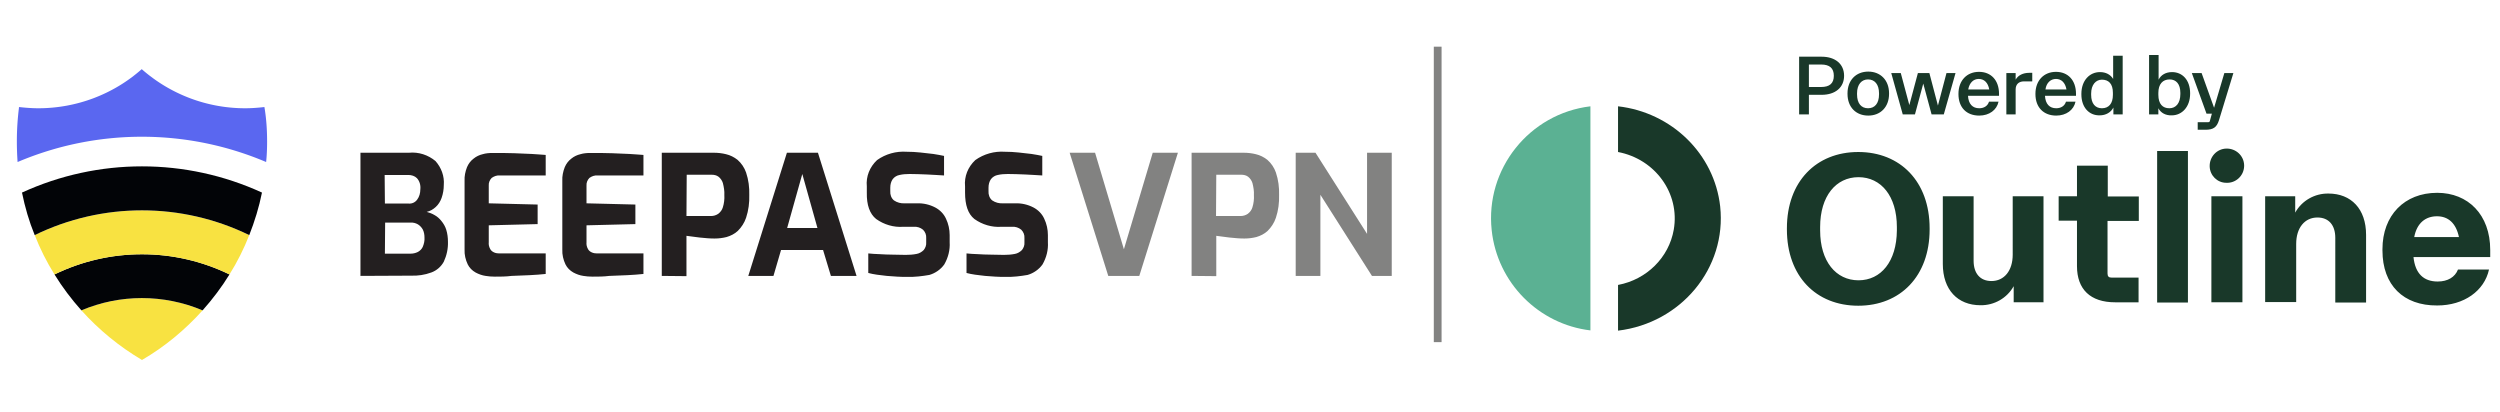 <?xml version="1.0" ?>
<svg xmlns="http://www.w3.org/2000/svg" fill="none" viewBox="0 0 1023 168.7" aria-label="BeePass VPN" class="css-mi4vpg" enable-background="new 0 0 1023 168.7">
	<path fill="none" stroke-miterlimit="10" stroke-width="3.18" stroke="#828281" d="M588.3 19.1V140"/>
	<path fill="#231f20" d="M147.5 112.9V62.5h19.8c4-.4 7.9.9 10.9 3.4 2.4 2.7 3.7 6.2 3.4 9.8 0 1.8-.3 3.6-.9 5.3-.5 1.4-1.3 2.7-2.4 3.7-1.1 1-2.3 1.7-3.7 2 1.1.3 2.2.7 3.2 1.3 1.1.6 2 1.4 2.8 2.4.9 1.1 1.6 2.3 2 3.6.5 1.6.7 3.3.7 4.9.1 2.8-.5 5.6-1.7 8.2-1.1 2-2.9 3.6-5.1 4.4-2.7 1-5.5 1.4-8.3 1.3l-20.7.1zm10-29.6h9.8c1.3.1 2.6-.5 3.4-1.6.9-1.2 1.3-2.7 1.3-4.2.2-1.7-.3-3.4-1.4-4.6-.9-.9-2.2-1.3-3.5-1.3h-9.7l.1 11.7zm0 20.5h10.4c1.1 0 2.1-.2 3.1-.7.9-.5 1.6-1.2 2-2.1.5-1.2.8-2.5.7-3.8 0-1.2-.2-2.3-.7-3.3-.5-.9-1.2-1.6-2-2.1-.9-.5-1.9-.8-3-.7h-10.4l-.1 12.7zM202.4 113.2c-1.3 0-2.5-.1-3.7-.3-1.4-.2-2.8-.7-4.1-1.4-1.4-.8-2.5-1.9-3.2-3.3-.9-1.9-1.4-4-1.3-6.1V74c-.1-1.9.3-3.8 1-5.6.6-1.4 1.5-2.6 2.7-3.5 1.1-.9 2.4-1.5 3.7-1.8 1.3-.4 2.7-.5 4-.5 3.4 0 6.4 0 9 .1s5 .2 7.1.3 4 .3 5.7.4v8.4h-18.8c-1.2-.1-2.3.3-3.3 1-.8.8-1.3 2-1.2 3.1v7.3l20 .5v8l-20 .5v6.9c-.1 1 .1 1.9.6 2.8.3.6.9 1.1 1.6 1.4.7.3 1.4.4 2.1.4h19v8.4c-2 .2-4.2.4-6.6.5-2.4.1-4.9.2-7.4.3-2.3.3-4.6.3-6.9.3zM242.4 113.2c-1.3 0-2.5-.1-3.7-.3-1.4-.2-2.8-.7-4.1-1.4-1.4-.8-2.5-1.9-3.2-3.3-.9-1.9-1.4-4-1.3-6.1V74c-.1-1.9.3-3.8 1-5.6.6-1.4 1.5-2.6 2.7-3.5 1.1-.9 2.4-1.5 3.7-1.8 1.3-.4 2.7-.5 4-.5 3.4 0 6.4 0 9 .1s5 .2 7.1.3c2.1.1 4 .3 5.7.4v8.4h-18.8c-1.2-.1-2.3.3-3.3 1-.8.8-1.3 2-1.2 3.1v7.3l20 .5v8l-20 .5v6.9c-.1 1 .1 1.9.6 2.8.3.6.9 1.1 1.6 1.4.7.3 1.4.4 2.1.4h19v8.4c-2 .2-4.2.4-6.6.5s-4.9.2-7.4.3c-2.3.3-4.7.3-6.9.3zM270.8 112.9V62.5h21.3c1.7 0 3.4.2 5 .6 1.7.4 3.3 1.2 4.7 2.3 1.6 1.4 2.8 3.2 3.5 5.2 1 3 1.4 6.1 1.3 9.2.1 3.1-.3 6.3-1.3 9.3-.7 2.1-1.9 3.9-3.4 5.4-1.3 1.2-2.9 2-4.6 2.5-1.6.4-3.2.6-4.8.6-.8 0-1.8 0-2.9-.1l-3.3-.3c-1.1-.1-2.1-.3-3.1-.4s-1.7-.2-2.3-.3V113l-10.1-.1zm10.1-24.5h10c1.1 0 2.1-.3 3-.9.9-.7 1.6-1.6 1.9-2.7.5-1.6.7-3.3.6-5 .1-1.6-.2-3.3-.6-4.9-.3-1-1-2-1.8-2.6s-1.8-.8-2.8-.8H281l-.1 16.9zM306.2 112.9 322 62.5h12.7l15.8 50.4H340l-3.2-10.6h-17.2l-3.1 10.6h-10.3zm15.9-19.6h12.4l-6.2-22.1-6.2 22.1zM371.2 113.3c-1.3 0-2.7 0-4.1-.1l-4.2-.3c-1.4-.2-2.8-.3-4.1-.5s-2.4-.4-3.5-.7v-8c1.4.1 2.9.3 4.6.3 1.7.1 3.5.2 5.4.2s3.6.1 5.3.1c1.5 0 3-.1 4.5-.4 1.1-.2 2.1-.8 2.9-1.6.7-.9 1.1-2 1-3.1v-1.8c.1-1.3-.4-2.5-1.3-3.4-1.1-.9-2.4-1.3-3.8-1.2h-4.3c-3.9.3-7.9-.9-11.1-3.2-2.6-2.1-3.9-5.7-3.8-10.8v-2.5c-.4-4.1 1.2-8 4.2-10.8 3.5-2.5 7.8-3.7 12.1-3.4 1.9 0 3.7.1 5.6.3s3.6.4 5.3.6c1.7.3 3.2.5 4.4.8v8c-2.1-.1-4.4-.3-7-.4s-4.9-.2-7.1-.2c-1.4 0-2.8.1-4.1.4-1.1.2-2.1.8-2.8 1.7-.7 1-1 2.2-1 3.5v1.4c-.1 1.4.4 2.9 1.5 3.8 1.3.9 2.9 1.3 4.4 1.2h5c2.6-.1 5.2.5 7.5 1.7 1.9 1 3.5 2.6 4.4 4.6 1 2.1 1.5 4.4 1.5 6.7v2.9c.2 3.2-.6 6.3-2.2 9.1-1.5 2.1-3.7 3.6-6.1 4.3-2.9.5-6 .9-9.1.8zM411.4 113.3c-1.3 0-2.7 0-4.1-.1l-4.2-.3c-1.4-.2-2.8-.3-4.1-.5s-2.4-.4-3.5-.7v-8c1.4.1 2.9.3 4.6.3 1.7.1 3.5.2 5.4.2s3.6.1 5.3.1c1.5 0 3-.1 4.5-.4 1.1-.2 2.1-.8 2.9-1.6.7-.9 1.1-2 1-3.1v-1.8c.1-1.3-.4-2.5-1.3-3.4-1.1-.9-2.4-1.3-3.8-1.2h-4.3c-3.9.3-7.9-.9-11.1-3.2-2.6-2.1-3.8-5.7-3.8-10.8v-2.5c-.4-4.1 1.2-8 4.2-10.8 3.5-2.5 7.8-3.7 12.1-3.4 1.9 0 3.7.1 5.6.3s3.6.4 5.3.6c1.7.3 3.2.5 4.4.8v8c-2.1-.1-4.4-.3-7-.4s-4.9-.2-7.1-.2c-1.4 0-2.8.1-4.1.4-1.1.2-2.1.8-2.8 1.7-.7 1-1 2.2-1 3.5v1.4c-.1 1.4.4 2.9 1.5 3.8 1.3.9 2.9 1.3 4.4 1.2h5c2.6-.1 5.2.5 7.5 1.7 1.9 1 3.5 2.6 4.4 4.6 1 2.1 1.5 4.4 1.5 6.7v2.9c.2 3.2-.6 6.3-2.2 9.1-1.5 2.1-3.7 3.6-6.1 4.3-2.9.5-6 .9-9.1.8z"/>
	<path fill="#828281" d="m453.5 112.9-15.8-50.4h10.4l11.8 39.5 11.8-39.5H482l-15.8 50.4h-12.7zM487.6 112.9V62.5h21.3c1.7 0 3.4.2 5 .6 1.7.4 3.3 1.2 4.7 2.3 1.6 1.4 2.8 3.2 3.5 5.2 1 3 1.4 6.1 1.3 9.2.1 3.1-.3 6.3-1.3 9.3-.7 2.1-1.9 3.9-3.4 5.4-1.3 1.2-2.9 2-4.6 2.5-1.6.4-3.2.6-4.8.6-.8 0-1.8 0-2.9-.1l-3.3-.3c-1.1-.1-2.1-.3-3.1-.4s-1.7-.2-2.3-.3V113l-10.1-.1zm10-24.5h10c1.1 0 2.1-.3 3-.9.9-.7 1.6-1.6 1.9-2.7.5-1.6.7-3.3.6-5 .1-1.6-.2-3.3-.6-4.9-.3-1-1-2-1.8-2.6s-1.8-.8-2.8-.8h-10.2l-.1 16.9zM530.2 112.9V62.5h8.1l21.1 33.2V62.5h10.1v50.4h-8.1l-21.1-33.2v33.2h-10.1z"/>
	<path d="M7.8 43.9h0z" fill="none" stroke="#ccc" stroke-width="0.241" stroke-linecap="round" stroke-linejoin="round"/>
	<path d="M109.3 57.8c0 2.9-.1 5.7-.4 8.5a130.09 130.09 0 0 0-101.7 0c-.2-2.8-.3-5.6-.3-8.5 0-4.7.3-9.3.9-14 2.6.3 5.3.5 7.9.5 15.6 0 30.7-5.7 42.3-16 11.7 10.3 26.7 16 42.3 16 2.7 0 5.3-.2 7.9-.5.8 4.7 1.1 9.4 1.1 14z" fill="#5a67f0"/>
	<path fill="#f8e241" d="M82.9 127c-7.2 8-15.5 14.9-24.8 20.3-9.3-5.5-17.6-12.3-24.8-20.3 15.9-6.7 33.8-6.7 49.6 0z"/>
	<path fill="#020407" d="M93.9 112.3c-3.2 5.2-6.9 10.1-11 14.7-15.9-6.7-33.8-6.7-49.6 0-4.1-4.6-7.8-9.5-11-14.7 22.6-11 49-11 71.6 0z"/>
	<path fill="#f8e241" d="M102 96.2c-2.2 5.6-4.9 11-8.1 16.1-22.6-11-49-11-71.6 0-3.2-5.1-5.9-10.5-8.1-16.1 27.7-13.5 60.1-13.5 87.8 0z"/>
	<path fill="#020407" d="M107.2 78.8c-1.2 6-3 11.8-5.2 17.4-27.7-13.5-60.1-13.5-87.8 0-2.3-5.6-4-11.5-5.2-17.4 31.2-14.3 67-14.3 98.2 0z"/>
	<g enable-background="new">
		<path fill="#193829" d="M736.2 23.2h9.2c5.6 0 9.2 3 9.2 7.8s-3.6 7.8-9.2 7.8h-5.2v8h-4V23.2zm9 12.4c3.5 0 5.2-1.5 5.2-4.6s-1.7-4.6-5.2-4.6h-5v9.2h5zM756 38.4v-.2c0-5.4 3.5-8.9 8.5-8.9 4.9 0 8.5 3.4 8.5 8.9v.2c0 5.4-3.5 8.9-8.5 8.9s-8.5-3.4-8.5-8.9zm12.9.2v-.4c0-3.7-1.8-5.7-4.5-5.7-2.6 0-4.5 2-4.5 5.7v.4c0 3.8 1.8 5.7 4.5 5.7s4.5-1.9 4.5-5.7zM773.9 29.9h3.9l3.5 13.1 3.5-13.1h4.7l3.5 13.3 3.5-13.3h3.7l-4.8 16.9h-5L787 34.2l-3.4 12.6h-5l-4.7-16.9zM801.4 38.5v-.1c0-5.5 3.5-9 8.4-9s8.2 3.4 8.2 9v.8h-12.7c.2 3.4 1.9 5.1 4.6 5.1 2 0 3.5-1 4-2.7h3.9c-.7 3.4-3.8 5.7-7.9 5.7-5.2 0-8.5-3.3-8.5-8.8zm4-1.9h8.6c-.5-2.8-2.1-4.3-4.3-4.3-2.1 0-3.8 1.5-4.3 4.3zM821 29.9h3.8v2.7c1-1.8 3-2.8 5.6-2.8h1.2v3.5h-3.4c-2.1 0-3.4 1.2-3.4 3.3v10.2H821V29.9zM832.9 38.5v-.1c0-5.5 3.5-9 8.4-9s8.2 3.4 8.2 9v.8h-12.7c.2 3.4 1.9 5.1 4.6 5.1 2 0 3.5-1 4-2.7h3.9c-.7 3.4-3.8 5.7-7.9 5.7-5.1 0-8.5-3.3-8.5-8.8zm4.1-1.9h8.6c-.5-2.8-2.1-4.3-4.3-4.3-2.1 0-3.9 1.5-4.3 4.3zM851.7 38.6v-.2c0-5.5 3.4-8.9 7.6-8.9 2.4 0 4.3 1 5.4 2.8v-9.5h3.9v24h-3.8V44c-1 2-3.1 3.2-5.6 3.2-4.3.1-7.5-3.2-7.5-8.6zm12.9.2V38c0-3.8-1.8-5.4-4.5-5.4-2.5 0-4.4 2.1-4.4 5.7v.5c0 3.6 1.7 5.5 4.4 5.5 2.8 0 4.5-1.9 4.5-5.5zM883.2 44.3v2.5h-3.8V22.5h3.9v10.1c1-2 3-3.1 5.5-3.1 4.2 0 7.4 3.2 7.4 8.7v.1c0 5.5-3.4 8.9-7.5 8.9-2.5.1-4.5-1-5.5-2.9zm9-5.8V38c0-3.6-1.7-5.5-4.4-5.5-2.8 0-4.6 1.9-4.6 5.5v.8c0 3.8 1.8 5.5 4.5 5.5s4.5-2.1 4.5-5.8zM896.9 29.9h4l5.1 14.2 4.2-14.2h3.7L908 49.2c-.9 2.9-2.3 3.9-5.6 3.9h-3.1V50h4.2c.5 0 .7-.1.8-.6l.8-2.9h-2.2l-6-16.6z"/>
		<g id="ART">
			<path fill="#193829" d="M731.2 93.9v-.5c0-19.1 12-31.2 29.2-31.2s29.2 12.1 29.2 31.2v.5c0 19.1-12 31.2-29.2 31.2-17.3 0-29.2-12.1-29.2-31.2zm45 .4v-1.4c0-12.7-6.5-20.4-15.7-20.4s-15.7 7.7-15.7 20.4v1.4c0 12.7 6.5 20.4 15.7 20.4s15.6-7.7 15.7-20.4zM836.3 123.7H824v-6.6c-2.7 4.9-8 7.9-13.6 7.8-9.3 0-15.4-6.3-15.4-16.9V80.3h12.6v26.4c0 5.2 2.7 8.3 7.3 8.3 5.2 0 8.7-4.2 8.7-10.8V80.3h12.6v43.4h.1zM849.9 108.9V90.3h-7.5v-10h7.5V67.8h12.6v12.6h12.7v10h-12.8v21.5c0 1.2.5 1.7 1.7 1.7h11v10.1h-9.6c-10.1 0-15.6-5.3-15.6-14.8zM882.7 61.8h12.6v62h-12.6v-62zM904.2 68.1c-.1-3.9 2.9-7.2 6.8-7.3 3.9-.1 7.2 2.9 7.3 6.8v.4c-.1 3.9-3.4 7-7.3 6.8-3.7 0-6.7-3-6.8-6.7zm.7 12.2h12.7v43.4h-12.7V80.3zM926.9 80.3h12.3V87c2.7-4.9 8-7.9 13.6-7.8 9.3 0 15.4 6.3 15.4 16.9v27.7h-12.6V97.3c0-5.2-2.7-8.3-7.3-8.3-5.2 0-8.7 4.2-8.7 10.8v23.8h-12.7V80.3zM974.9 102.5v-.5c0-13.9 9-23.1 22.4-23.1 12.6 0 21.7 8.9 21.7 23.4v2.9h-31.4c.7 6.8 4.2 10 9.9 10 4.1 0 7.1-1.8 8.3-4.9h12.7c-1.9 8.7-10.2 14.7-21.2 14.7-13.8.1-22.4-8.3-22.4-22.5zm13-5.5h18.3c-1.2-5.7-4.4-8.5-9-8.5s-8.2 2.7-9.3 8.5z"/>
		</g>
		<path fill="#193829" d="M703.9 84.5c-2.4-21.6-19.9-38.5-41.8-41v18.7c15.2 2.9 25.4 16.9 22.8 31.8-2 11.4-11.1 20.4-22.8 22.6v18.7c25.8-3.1 44.5-25.6 41.8-50.8z"/>
		<path d="M610.4 94.2c2.3 21.6 19.3 38.5 40.4 41V43.5c-25 3-43.1 25.6-40.4 50.7z" fill="#5bb193"/>
	</g>
</svg>
